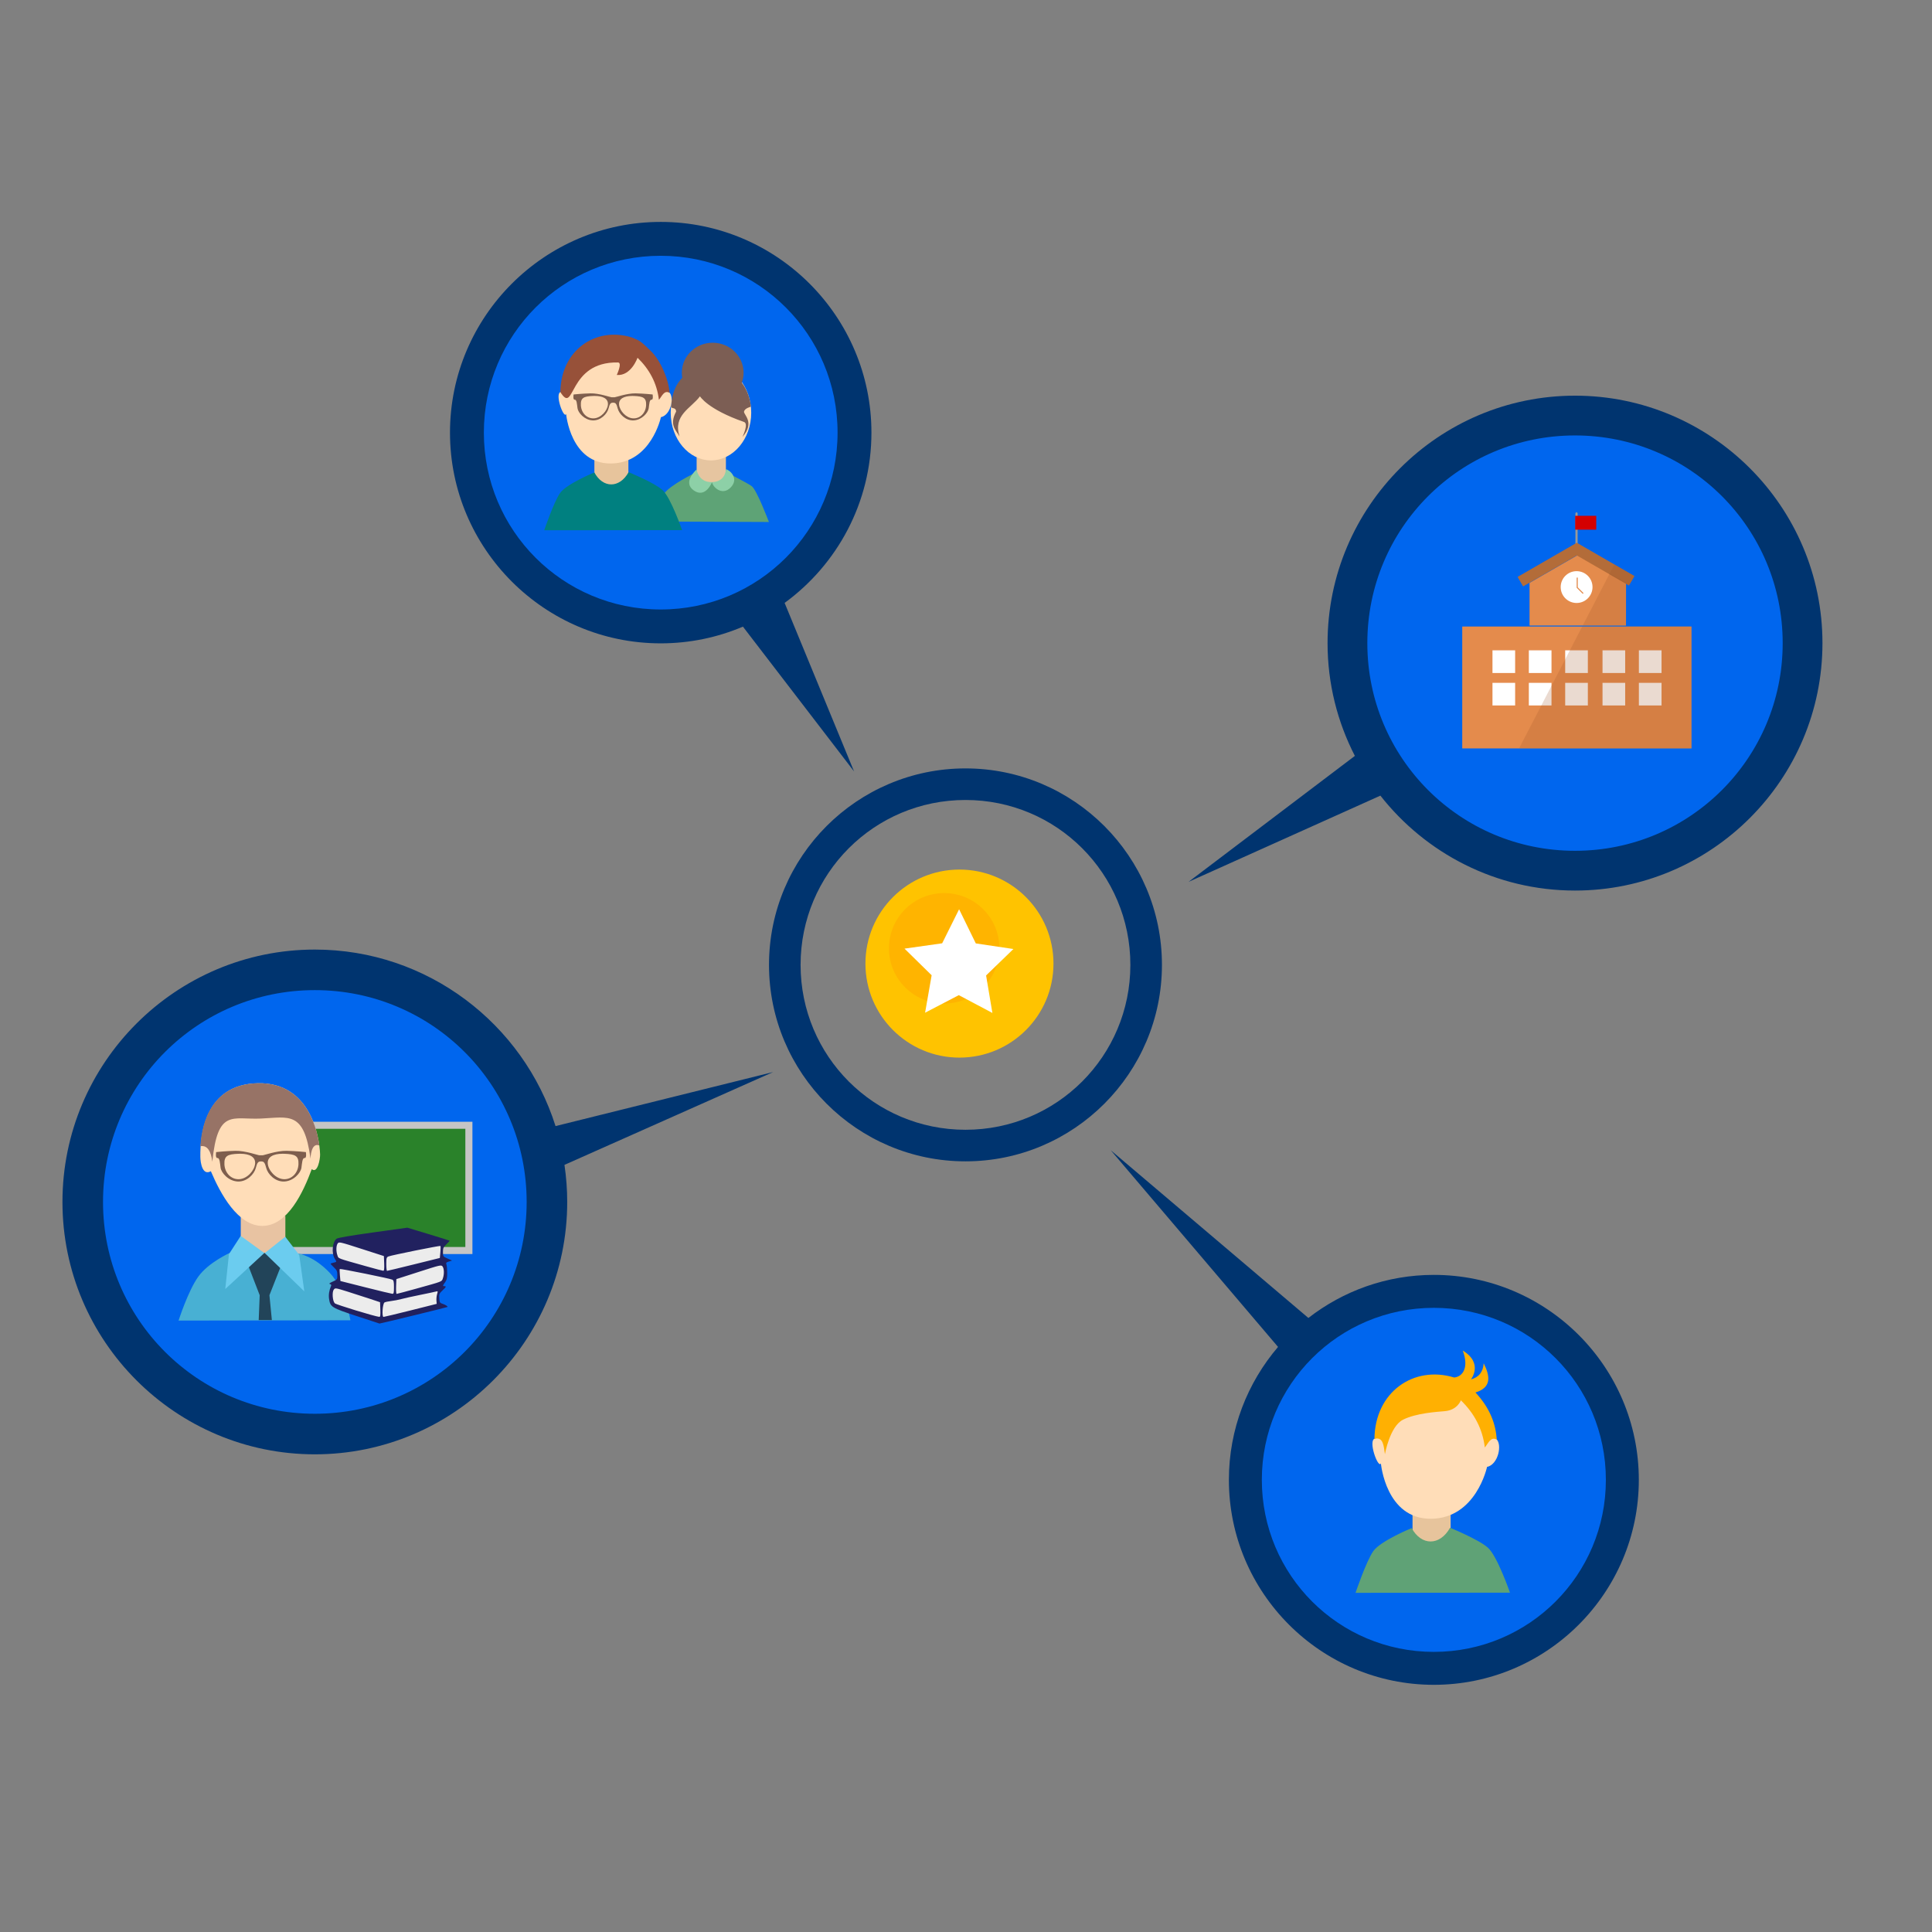 <?xml version="1.0" encoding="UTF-8" standalone="no"?>
<!-- Created with Inkscape (http://www.inkscape.org/) -->

<svg
   xmlns:dc="http://purl.org/dc/elements/1.1/"
   xmlns:cc="http://creativecommons.org/ns#"
   xmlns:rdf="http://www.w3.org/1999/02/22-rdf-syntax-ns#"
   xmlns:svg="http://www.w3.org/2000/svg"
   xmlns="http://www.w3.org/2000/svg"
   xmlns:sodipodi="http://sodipodi.sourceforge.net/DTD/sodipodi-0.dtd"
   xmlns:inkscape="http://www.inkscape.org/namespaces/inkscape"
   width="135mm"
   height="135mm"
   viewBox="0 0 478.346 478.346"
   id="svg2"
   version="1.1"
   inkscape:version="0.91 r13725"
   sodipodi:docname="Why.svg">
  <rect x="0" y="0" width="478.346" height="478.346" fill="#808080" stroke="none"/>
  <defs
     id="defs4">
    <clipPath
       clipPathUnits="userSpaceOnUse"
       id="clipPath4437">
      <rect
         style="fill:#784421;fill-opacity:1;stroke:none;stroke-width:0.1;stroke-linecap:round;stroke-linejoin:miter;stroke-miterlimit:4;stroke-dasharray:none;stroke-dashoffset:0;stroke-opacity:1"
         id="rect4439"
         width="16.562"
         height="27.562"
         x="51.224"
         y="578.048"
         transform="matrix(0.888,0.46,-0.46,0.888,0,0)" />
    </clipPath>
    <clipPath
       clipPathUnits="userSpaceOnUse"
       id="clipPath4588">
      <path
         sodipodi:nodetypes="czcczcc"
         inkscape:connector-curvature="0"
         id="path4590"
         d="m -357.747,409.395 c 0,0 5.568,-17.501 11.667,-25.986 6.099,-8.485 18.915,-14.142 18.915,-14.142 l 40.482,0.619 c 0,0 8.72,1.356 18.12,11.225 9.4,9.87 12.286,28.107 12.286,28.107 z"
         style="fill:#48b0d3;fill-opacity:1;fill-rule:evenodd;stroke:none;stroke-width:1px;stroke-linecap:butt;stroke-linejoin:miter;stroke-opacity:1" />
    </clipPath>
    <clipPath
       clipPathUnits="userSpaceOnUse"
       id="clipPath4611">
      <rect
         style="fill:#7c5e54;fill-opacity:1;stroke:none;stroke-width:0.1;stroke-linecap:round;stroke-linejoin:miter;stroke-miterlimit:4;stroke-dasharray:none;stroke-dashoffset:0;stroke-opacity:1"
         id="rect4613"
         width="103.75"
         height="47.75"
         x="-3.5"
         y="259.862" />
    </clipPath>
  </defs>
  <sodipodi:namedview
     id="base"
     pagecolor="#ffffff"
     bordercolor="#666666"
     borderopacity="1.0"
     inkscape:pageopacity="0.0"
     inkscape:pageshadow="2"
     inkscape:zoom="2.8284272"
     inkscape:cx="14.2425"
     inkscape:cy="224.91731"
     inkscape:document-units="px"
     inkscape:current-layer="layer1"
     showgrid="false"
     inkscape:window-width="1366"
     inkscape:window-height="715"
     inkscape:window-x="-8"
     inkscape:window-y="-8"
     inkscape:window-maximized="1"
     showguides="true"
     inkscape:guide-bbox="true"
     fit-margin-top="0"
     fit-margin-left="0"
     fit-margin-right="0"
     fit-margin-bottom="0">
    <sodipodi:guide
       position="826.918,311.918"
       orientation="1,0"
       id="guide4232" />
    <sodipodi:guide
       position="239.173,239.173"
       orientation="1,0"
       id="guide4218"
       inkscape:label=""
       inkscape:color="rgb(0,0,255)" />
  </sodipodi:namedview>
  <g
     inkscape:label="Layer 1"
     inkscape:groupmode="layer"
     id="layer1"
     transform="translate(-118.796,-189.506)">
    <g
       id="circs"
       inkscape:transform-center-x="4.9497475"
       inkscape:transform-center-y="-2.8284271">
      <circle
         transform="translate(118.796,189.506)"
         class="why-cir"
         r="47"
         cy="107.346"
         cx="163"
         id="path4304"
         style="fill:#0066ee;fill-opacity:1;stroke:none;stroke-width:0.3;stroke-linecap:round;stroke-linejoin:round;stroke-miterlimit:4;stroke-dasharray:none;stroke-dashoffset:0;stroke-opacity:1" />
      <circle
         transform="translate(118.796,189.506)"
         class="why-cir"
         r="59.5"
         cy="158.846"
         cx="390.5"
         id="path4310"
         style="fill:#0066ee;fill-opacity:1;stroke:none;stroke-width:0.3;stroke-linecap:round;stroke-linejoin:round;stroke-miterlimit:4;stroke-dasharray:none;stroke-dashoffset:0;stroke-opacity:1" />
      <circle
         transform="translate(118.796,189.506)"
         class="why-cir"
         r="47"
         cy="366.346"
         cx="355"
         id="path4308"
         style="fill:#0066ee;fill-opacity:1;stroke:none;stroke-width:0.3;stroke-linecap:round;stroke-linejoin:round;stroke-miterlimit:4;stroke-dasharray:none;stroke-dashoffset:0;stroke-opacity:1" />
      <circle
         transform="translate(118.796,189.506)"
         class="why-cir"
         r="54.5"
         cy="297.846"
         cx="78.5"
         id="path4306"
         style="fill:#0066ee;fill-opacity:1;stroke:none;stroke-width:0.3;stroke-linecap:round;stroke-linejoin:round;stroke-miterlimit:4;stroke-dasharray:none;stroke-dashoffset:0;stroke-opacity:1" />
      <g
         id="g4279"
         class="pic why-cir">
        <g
           transform="matrix(0.318,0,0,0.318,280.077,188.968)"
           id="g4623">
          <rect
             style="fill:#e6c5a0;fill-opacity:1;stroke:none;stroke-width:0.1;stroke-linecap:round;stroke-linejoin:miter;stroke-miterlimit:4;stroke-dasharray:none;stroke-dashoffset:0;stroke-opacity:1"
             id="rect4615"
             width="22.804"
             height="35.002"
             x="35.216"
             y="353.564" />
          <ellipse
             style="fill:#ffddb8;fill-opacity:1;stroke:none;stroke-width:0.1;stroke-linecap:round;stroke-linejoin:miter;stroke-miterlimit:4;stroke-dasharray:none;stroke-dashoffset:0;stroke-opacity:1"
             id="path4603"
             cx="46.378"
             cy="323.001"
             rx="31.339"
             ry="37.143" />
          <ellipse
             style="fill:#7c5e54;fill-opacity:1;stroke:none;stroke-width:0.1;stroke-linecap:round;stroke-linejoin:miter;stroke-miterlimit:4;stroke-dasharray:none;stroke-dashoffset:0;stroke-opacity:1"
             id="path4605"
             cx="47.73"
             cy="291.869"
             rx="24.042"
             ry="23.335"
             clip-path="url(#clipPath4611)" />
          <path
             style="fill:#7c5e54;fill-opacity:1;fill-rule:evenodd;stroke:none;stroke-width:1px;stroke-linecap:butt;stroke-linejoin:miter;stroke-opacity:1"
             d="m 70.879,341.897 c 0,0 5.081,-10.33 1.237,-11.667 -28.461,-9.899 -34.295,-19.976 -34.295,-19.976 -7.02,9.424 -21.244,14.624 -15.91,31.289 -2.861,-5.233 -8.224,-8.886 -2.652,-19.445 -0.189,-2.907 -2.426,-2.398 -3.889,-3.182 0,0 -0.93,-30.976 29.875,-30.582 30.806,0.393 32.173,30.052 32.173,30.052 0,0 -4.994,1.149 -5.303,3.889 -0.265,2.344 8.662,8.485 -1.237,19.622 z"
             id="path4607"
             inkscape:connector-curvature="0"
             sodipodi:nodetypes="cscccczcsc" />
          <path
             style="fill:#5ea376;fill-opacity:1;fill-rule:evenodd;stroke:none;stroke-width:1px;stroke-linecap:butt;stroke-linejoin:miter;stroke-opacity:1"
             d="m 1.562,407.737 c 0,0 4.864,-17.03 8.438,-21.875 C 14.884,379.241 33,370.362 33,370.362 l 6.5,11 7.25,-4.25 12,3 1.177,-9.854 c 0,0 14.073,7.104 18.073,9.854 4,2.75 13.5,28 13.5,28 z"
             id="path4617"
             inkscape:connector-curvature="0"
             sodipodi:nodetypes="cscccccscc" />
          <path
             style="fill:#8dd0a7;fill-opacity:1;fill-rule:evenodd;stroke:none;stroke-width:1px;stroke-linecap:butt;stroke-linejoin:miter;stroke-opacity:1"
             d="m 35.216,367.201 c 0,0 1.308,10.235 12.058,9.86 10.75,-0.375 10.729,-10.006 10.729,-10.006 2.538,0.231 10.679,6.944 3.771,14.131 -6.907,7.187 -14.608,-0.944 -14.5,-4.25 0,0 -4.988,13.1 -14.25,6.625 -9.262,-6.475 2.192,-16.36 2.192,-16.36 z"
             id="path4621"
             inkscape:connector-curvature="0"
             sodipodi:nodetypes="csczczc" />
        </g>
        <g
           transform="matrix(1.056,0,0,1.056,-29.203,-71.589)"
           id="g4725">
          <g
             transform="matrix(0.443,0,0,0.443,590.434,294.624)"
             id="g4698">
            <g
               id="g4700"
               transform="translate(-310.5,19.5)">
              <rect
                 y="108.862"
                 x="-391.36"
                 height="27"
                 width="18"
                 id="rect4702"
                 style="fill:#e7c49c;fill-opacity:1;stroke:none;stroke-width:0.1;stroke-linecap:round;stroke-linejoin:miter;stroke-miterlimit:4;stroke-dasharray:none;stroke-dashoffset:0;stroke-opacity:1" />
              <path
                 sodipodi:nodetypes="zccccccz"
                 inkscape:connector-curvature="0"
                 id="path4704"
                 d="m -382.653,118.862 c 21.331,-0.147 26.5,-24.5 26.5,-24.5 5.338,-1.117 7.298,-10.747 4.309,-13.247 l -16.809,-24.753 -29.75,8.75 -10.652,15.862 c -3.579,0.536 1.431,14.398 2.75,11.75 0,0 2.321,26.285 23.652,26.138 z"
                 style="fill:#ffddb8;fill-opacity:1;fill-rule:evenodd;stroke:none;stroke-width:1px;stroke-linecap:butt;stroke-linejoin:miter;stroke-opacity:1" />
              <path
                 sodipodi:nodetypes="csccczccc"
                 inkscape:connector-curvature="0"
                 id="path4706"
                 d="m -378.84,65.393 c 2.394,0.106 -0.673,6.622 -0.673,6.622 7.584,0.665 10.996,-9.12 10.996,-9.12 6.251,6.072 10.246,13.375 11.314,22.274 1.634,-1.91 2.716,-5.29 5.657,-3.712 -0.525,-7.222 -4.828,-17.23 -10.076,-22.274 -5.248,-5.044 -5.394,-5.229 -10.076,-7.071 -19.219,-5.849 -37.454,6.963 -37.653,28.991 7.886,12.466 3.549,-16.264 30.513,-15.71 z"
                 style="fill:#975139;fill-opacity:1;fill-rule:evenodd;stroke:none;stroke-width:1px;stroke-linecap:butt;stroke-linejoin:miter;stroke-opacity:1" />
            </g>
            <path
               style="fill:#008080;fill-opacity:1;fill-rule:evenodd;stroke:none;stroke-width:1px;stroke-linecap:butt;stroke-linejoin:miter;stroke-opacity:1"
               d="m -701.875,143.112 c 4.51,8.38 13.288,8.534 18.129,-0.153 0,0 13.508,5.477 17.928,9.453 4.42,3.976 10.385,21.217 10.385,21.217 l -72.973,0.077 c 0,0 4.972,-14.755 8.351,-19.652 3.379,-4.897 18.18,-10.942 18.18,-10.942 z"
               id="path4708"
               inkscape:connector-curvature="0"
               sodipodi:nodetypes="cczcczc" />
          </g>
          <path
             style="fill:#7e5e4d;fill-opacity:1;fill-rule:evenodd;stroke:none;stroke-width:1px;stroke-linecap:butt;stroke-linejoin:miter;stroke-opacity:1"
             d="m 278.617,339.477 c -2.011,0.044 -3.979,0.262 -3.979,0.262 0,0 -0.219,1.268 0.262,1.224 0.481,-0.044 0.525,1.049 0.656,2.011 0.143,1.048 1.618,2.754 3.541,2.842 1.924,0.087 3.41,-1.574 3.716,-2.754 0.306,-1.18 0.498,-1.399 1.089,-1.399 0.591,0 0.783,0.219 1.089,1.399 0.306,1.18 1.793,2.842 3.716,2.754 1.924,-0.087 3.399,-1.794 3.541,-2.842 0.131,-0.962 0.175,-2.055 0.656,-2.011 0.481,0.044 0.262,-1.224 0.262,-1.224 0,0 -1.967,-0.219 -3.979,-0.262 -2.011,-0.044 -4.656,0.918 -4.941,0.918 l -0.691,0 c -0.284,0 -2.929,-0.962 -4.941,-0.918 z m 1.013,0.605 c 1.952,0.008 3.156,0.685 3.054,2.018 -0.109,1.422 -1.618,3.148 -3.279,3.235 -1.661,0.087 -2.973,-1.268 -3.061,-3.061 -0.087,-1.793 0.7,-2.099 2.886,-2.186 0.137,-0.005 0.27,-0.008 0.4,-0.007 z m 8.721,0 c 0.13,-3.5e-4 0.264,0.002 0.4,0.007 2.186,0.087 2.973,0.394 2.886,2.186 -0.087,1.793 -1.399,3.148 -3.061,3.061 -1.661,-0.087 -3.17,-1.814 -3.279,-3.235 -0.103,-1.333 1.101,-2.011 3.054,-2.018 z"
             id="path4564-0"
             inkscape:connector-curvature="0" />
        </g>
      </g>
      <g
         id="g4526"
         class="pic why-cir">
        <g
           id="g4460"
           class=""
           transform="matrix(2.716,0,0,2.716,1124.371,-1142.83)">
          <rect
             y="547.665"
             x="-236.943"
             height="11.112"
             width="20.898"
             id="rect4280"
             style="fill:#e48b4c;fill-opacity:1;stroke:none;stroke-width:25;stroke-linecap:round;stroke-linejoin:round;stroke-miterlimit:4;stroke-dasharray:none;stroke-dashoffset:0;stroke-opacity:1" />
          <g
             transform="matrix(0.536,0,0,0.536,-103.871,253.013)"
             id="g4294">
            <path
               sodipodi:nodetypes="cccccc"
               style="fill:#e48b4c;fill-opacity:1;fill-rule:evenodd;stroke:none;stroke-width:1px;stroke-linecap:butt;stroke-linejoin:miter;stroke-opacity:1"
               d="m -228.61,537.56 8.2,4.739 -0.008,7.26 -16.404,0 0.002,-7.26 z"
               id="path4290"
               inkscape:connector-curvature="0" />
          </g>
          <path
             inkscape:connector-curvature="0"
             id="path4301"
             d="m -226.525,540.804 0,-3.447"
             style="fill:#999999;fill-rule:evenodd;stroke:#999999;stroke-width:0.2;stroke-linecap:round;stroke-linejoin:miter;stroke-miterlimit:4;stroke-dasharray:none;stroke-opacity:1" />
          <path
             inkscape:connector-curvature="0"
             id="path4299"
             d="m -231.645,543.575 5.145,-2.97 5.005,2.89"
             style="fill:none;fill-opacity:0;fill-rule:evenodd;stroke:#b36c39;stroke-width:1px;stroke-linecap:butt;stroke-linejoin:miter;stroke-opacity:1" />
          <rect
             y="537.675"
             x="-226.547"
             height="1.062"
             width="1.719"
             id="rect4303"
             style="fill:#d40000;fill-opacity:1;stroke:#d40000;stroke-width:0.2;stroke-linecap:round;stroke-linejoin:miter;stroke-miterlimit:4;stroke-dasharray:none;stroke-dashoffset:0;stroke-opacity:1" />
          <g
             transform="translate(0.188,-0.062)"
             id="g4309">
            <circle
               style="fill:#ffffff;fill-opacity:1;stroke:#e48b4c;stroke-width:0.283;stroke-linecap:round;stroke-linejoin:miter;stroke-miterlimit:4;stroke-dasharray:none;stroke-dashoffset:0;stroke-opacity:1"
               id="path4305"
               cx="-226.706"
               cy="544.13"
               r="1.592" />
            <path
               style="fill:none;fill-rule:evenodd;stroke:#e48b4c;stroke-width:0.1;stroke-linecap:butt;stroke-linejoin:miter;stroke-miterlimit:4;stroke-dasharray:none;stroke-opacity:1"
               d="m -226.65,543.267 0,0.906 0.541,0.541"
               id="path4307"
               inkscape:connector-curvature="0" />
          </g>
          <rect
             y="549.786"
             x="-234.237"
             height="2.166"
             width="2.166"
             id="rect4313"
             style="fill:#ffffff;fill-opacity:1;stroke:#e48b4c;stroke-width:0.1;stroke-linecap:round;stroke-linejoin:miter;stroke-miterlimit:4;stroke-dasharray:none;stroke-dashoffset:0;stroke-opacity:1" />
          <rect
             style="fill:#ffffff;fill-opacity:1;stroke:#e48b4c;stroke-width:0.1;stroke-linecap:round;stroke-linejoin:miter;stroke-miterlimit:4;stroke-dasharray:none;stroke-dashoffset:0;stroke-opacity:1"
             id="rect4315"
             width="2.166"
             height="2.166"
             x="-230.922"
             y="549.786" />
          <rect
             y="549.786"
             x="-227.608"
             height="2.166"
             width="2.166"
             id="rect4317"
             style="fill:#ffffff;fill-opacity:1;stroke:#e48b4c;stroke-width:0.1;stroke-linecap:round;stroke-linejoin:miter;stroke-miterlimit:4;stroke-dasharray:none;stroke-dashoffset:0;stroke-opacity:1" />
          <rect
             style="fill:#ffffff;fill-opacity:1;stroke:#e48b4c;stroke-width:0.1;stroke-linecap:round;stroke-linejoin:miter;stroke-miterlimit:4;stroke-dasharray:none;stroke-dashoffset:0;stroke-opacity:1"
             id="rect4319"
             width="2.166"
             height="2.166"
             x="-224.205"
             y="549.786" />
          <rect
             y="549.786"
             x="-220.89"
             height="2.166"
             width="2.166"
             id="rect4321"
             style="fill:#ffffff;fill-opacity:1;stroke:#e48b4c;stroke-width:0.1;stroke-linecap:round;stroke-linejoin:miter;stroke-miterlimit:4;stroke-dasharray:none;stroke-dashoffset:0;stroke-opacity:1" />
          <rect
             style="fill:#ffffff;fill-opacity:1;stroke:#e48b4c;stroke-width:0.1;stroke-linecap:round;stroke-linejoin:miter;stroke-miterlimit:4;stroke-dasharray:none;stroke-dashoffset:0;stroke-opacity:1"
             id="rect4325"
             width="2.166"
             height="2.166"
             x="-234.237"
             y="552.747" />
          <rect
             y="552.747"
             x="-230.922"
             height="2.166"
             width="2.166"
             id="rect4327"
             style="fill:#ffffff;fill-opacity:1;stroke:#e48b4c;stroke-width:0.1;stroke-linecap:round;stroke-linejoin:miter;stroke-miterlimit:4;stroke-dasharray:none;stroke-dashoffset:0;stroke-opacity:1" />
          <rect
             style="fill:#ffffff;fill-opacity:1;stroke:#e48b4c;stroke-width:0.1;stroke-linecap:round;stroke-linejoin:miter;stroke-miterlimit:4;stroke-dasharray:none;stroke-dashoffset:0;stroke-opacity:1"
             id="rect4329"
             width="2.166"
             height="2.166"
             x="-227.608"
             y="552.747" />
          <rect
             y="552.747"
             x="-224.205"
             height="2.166"
             width="2.166"
             id="rect4331"
             style="fill:#ffffff;fill-opacity:1;stroke:#e48b4c;stroke-width:0.1;stroke-linecap:round;stroke-linejoin:miter;stroke-miterlimit:4;stroke-dasharray:none;stroke-dashoffset:0;stroke-opacity:1" />
          <rect
             style="fill:#ffffff;fill-opacity:1;stroke:#e48b4c;stroke-width:0.1;stroke-linecap:round;stroke-linejoin:miter;stroke-miterlimit:4;stroke-dasharray:none;stroke-dashoffset:0;stroke-opacity:1"
             id="rect4333"
             width="2.166"
             height="2.166"
             x="-220.89"
             y="552.747" />
          <g
             style="fill:#a05a2c;fill-opacity:0.219"
             clip-path="url(#clipPath4437)"
             id="g4368">
            <path
               id="rect4370"
               d="m -236.943,547.665 20.898,0 0,11.112 -20.898,0 z"
               style="fill:#a05a2c;fill-opacity:0.219;stroke:none;stroke-width:25;stroke-linecap:round;stroke-linejoin:round;stroke-miterlimit:4;stroke-dasharray:none;stroke-dashoffset:0;stroke-opacity:1"
               inkscape:connector-curvature="0" />
            <g
               style="fill:#a05a2c;fill-opacity:0.219"
               transform="matrix(0.536,0,0,0.536,-103.871,253.013)"
               id="g4372">
              <path
                 sodipodi:nodetypes="cccccc"
                 style="fill:#a05a2c;fill-opacity:0.219;fill-rule:evenodd;stroke:none;stroke-width:1px;stroke-linecap:butt;stroke-linejoin:miter;stroke-opacity:1"
                 d="m -228.61,537.56 8.2,4.739 -0.008,7.26 -16.404,0 0.002,-7.26 z"
                 id="path4374"
                 inkscape:connector-curvature="0" />
            </g>
            <path
               inkscape:connector-curvature="0"
               id="path4376"
               d="m -226.5,540.027 -5.395,3.115 0.5,0.865 4.895,-2.826 4.756,2.746 0.5,-0.865 -5.256,-3.035 z"
               style="color:#000000;font-style:normal;font-variant:normal;font-weight:normal;font-stretch:normal;font-size:medium;line-height:normal;font-family:sans-serif;text-indent:0;text-align:start;text-decoration:none;text-decoration-line:none;text-decoration-style:solid;text-decoration-color:#000000;letter-spacing:normal;word-spacing:normal;text-transform:none;direction:ltr;block-progression:tb;writing-mode:lr-tb;baseline-shift:baseline;text-anchor:start;white-space:normal;clip-rule:nonzero;display:inline;overflow:visible;visibility:visible;opacity:1;isolation:auto;mix-blend-mode:normal;color-interpolation:sRGB;color-interpolation-filters:linearRGB;solid-color:#000000;solid-opacity:1;fill:#a05a2c;fill-opacity:0.219;fill-rule:evenodd;stroke:none;stroke-width:1px;stroke-linecap:butt;stroke-linejoin:miter;stroke-miterlimit:4;stroke-dasharray:none;stroke-dashoffset:0;stroke-opacity:1;color-rendering:auto;image-rendering:auto;shape-rendering:auto;text-rendering:auto;enable-background:accumulate" />
            <path
               inkscape:connector-curvature="0"
               id="path4378"
               d="m -226.537,537.256 a 0.1,0.1 0 0 0 -0.088,0.102 l 0,3.445 a 0.1,0.1 0 1 0 0.199,0 l 0,-3.445 a 0.1,0.1 0 0 0 -0.111,-0.102 z"
               style="color:#000000;font-style:normal;font-variant:normal;font-weight:normal;font-stretch:normal;font-size:medium;line-height:normal;font-family:sans-serif;text-indent:0;text-align:start;text-decoration:none;text-decoration-line:none;text-decoration-style:solid;text-decoration-color:#000000;letter-spacing:normal;word-spacing:normal;text-transform:none;direction:ltr;block-progression:tb;writing-mode:lr-tb;baseline-shift:baseline;text-anchor:start;white-space:normal;clip-rule:nonzero;display:inline;overflow:visible;visibility:visible;opacity:1;isolation:auto;mix-blend-mode:normal;color-interpolation:sRGB;color-interpolation-filters:linearRGB;solid-color:#000000;solid-opacity:1;fill:#a05a2c;fill-opacity:0.219;fill-rule:evenodd;stroke:none;stroke-width:0.2;stroke-linecap:round;stroke-linejoin:miter;stroke-miterlimit:4;stroke-dasharray:none;stroke-dashoffset:0;stroke-opacity:1;color-rendering:auto;image-rendering:auto;shape-rendering:auto;text-rendering:auto;enable-background:accumulate" />
            <path
               id="rect4380"
               d="m -226.547,537.675 1.719,0 0,1.062 -1.719,0 z"
               style="fill:#a05a2c;fill-opacity:0.219;stroke:#e48b4c;stroke-width:0.2;stroke-linecap:round;stroke-linejoin:miter;stroke-miterlimit:4;stroke-dasharray:none;stroke-dashoffset:0;stroke-opacity:1"
               inkscape:connector-curvature="0" />
            <g
               style="fill:#a05a2c;fill-opacity:0.219"
               transform="translate(0.188,-0.062)"
               id="g4382">
              <path
                 id="circle4384"
                 d="m -225.115,544.13 a 1.592,1.592 0 0 1 -1.592,1.592 1.592,1.592 0 0 1 -1.592,-1.592 1.592,1.592 0 0 1 1.592,-1.592 1.592,1.592 0 0 1 1.592,1.592 z"
                 style="fill:#a05a2c;fill-opacity:0.219;stroke:#e48b4c;stroke-width:0.283;stroke-linecap:round;stroke-linejoin:miter;stroke-miterlimit:4;stroke-dasharray:none;stroke-dashoffset:0;stroke-opacity:1"
                 inkscape:connector-curvature="0" />
              <path
                 style="fill:#a05a2c;fill-opacity:0.219;fill-rule:evenodd;stroke:#e48b4c;stroke-width:0.1;stroke-linecap:butt;stroke-linejoin:miter;stroke-miterlimit:4;stroke-dasharray:none;stroke-opacity:1"
                 d="m -226.65,543.267 0,0.906 0.541,0.541"
                 id="path4386"
                 inkscape:connector-curvature="0" />
            </g>
            <path
               id="rect4388"
               d="m -234.237,549.786 2.166,0 0,2.166 -2.166,0 z"
               style="fill:#a05a2c;fill-opacity:0.219;stroke:#e48b4c;stroke-width:0.1;stroke-linecap:round;stroke-linejoin:miter;stroke-miterlimit:4;stroke-dasharray:none;stroke-dashoffset:0;stroke-opacity:1"
               inkscape:connector-curvature="0" />
            <path
               id="rect4390"
               d="m -230.922,549.786 2.166,0 0,2.166 -2.166,0 z"
               style="fill:#a05a2c;fill-opacity:0.219;stroke:#e48b4c;stroke-width:0.1;stroke-linecap:round;stroke-linejoin:miter;stroke-miterlimit:4;stroke-dasharray:none;stroke-dashoffset:0;stroke-opacity:1"
               inkscape:connector-curvature="0" />
            <path
               id="rect4398"
               d="m -234.237,552.747 2.166,0 0,2.166 -2.166,0 z"
               style="fill:#a05a2c;fill-opacity:0.219;stroke:#e48b4c;stroke-width:0.1;stroke-linecap:round;stroke-linejoin:miter;stroke-miterlimit:4;stroke-dasharray:none;stroke-dashoffset:0;stroke-opacity:1"
               inkscape:connector-curvature="0" />
          </g>
        </g>
      </g>
      <g
         id="g4674"
         class="pic why-cir">
        <g
           transform="matrix(0.524,0,0,0.524,673.599,503.256)"
           id="g4667">
          <rect
             style="fill:#e7c49c;fill-opacity:1;stroke:none;stroke-width:0.1;stroke-linecap:round;stroke-linejoin:miter;stroke-miterlimit:4;stroke-dasharray:none;stroke-dashoffset:0;stroke-opacity:1"
             id="rect4661"
             width="18"
             height="27"
             x="-391.36"
             y="108.862" />
          <path
             style="fill:#ffddb8;fill-opacity:1;fill-rule:evenodd;stroke:none;stroke-width:1px;stroke-linecap:butt;stroke-linejoin:miter;stroke-opacity:1"
             d="m -382.653,118.862 c 21.331,-0.147 26.5,-24.5 26.5,-24.5 5.338,-1.117 7.298,-10.747 4.309,-13.247 l -16.809,-24.753 -29.75,8.75 -10.652,15.862 c -3.579,0.536 1.431,14.398 2.75,11.75 0,0 2.321,26.285 23.652,26.138 z"
             id="path4663"
             inkscape:connector-curvature="0"
             sodipodi:nodetypes="zccccccz" />
          <path
             style="fill:#ffb002;fill-opacity:1;fill-rule:evenodd;stroke:none;stroke-width:1px;stroke-linecap:butt;stroke-linejoin:miter;stroke-opacity:1"
             d="m -404.403,88.351 c 0,0 2.298,-13.081 8.485,-16.263 6.187,-3.182 16.29,-3.756 19.799,-4.066 6.01,-0.53 7.601,-5.127 7.601,-5.127 6.251,6.072 10.246,13.375 11.314,22.274 1.634,-1.91 2.716,-5.29 5.657,-3.712 -0.525,-7.222 -2.978,-14.582 -10.076,-22.274 7.706,-2.367 6.94,-7.68 3.889,-13.789 -0.307,4.231 -2.405,6.67 -6.01,7.601 0,0 6.01,-7.601 -3.889,-13.612 3.013,7.948 0.061,12.363 -4.066,12.728 -19.219,-5.849 -37.454,6.963 -37.653,28.991 4.223,-1.122 4.358,3.377 4.95,7.248 z"
             id="path4665"
             inkscape:connector-curvature="0"
             sodipodi:nodetypes="csscccccccccc" />
        </g>
        <path
           sodipodi:nodetypes="cczcczc"
           inkscape:connector-curvature="0"
           id="path4672"
           d="m -701.875,143.112 c 4.51,8.38 13.288,8.534 18.129,-0.153 0,0 13.508,5.477 17.928,9.453 4.42,3.976 10.385,21.217 10.385,21.217 l -72.973,0.077 c 0,0 4.972,-14.755 8.351,-19.652 3.379,-4.897 18.18,-10.942 18.18,-10.942 z"
           style="fill:#5fa276;fill-opacity:1;fill-rule:evenodd;stroke:none;stroke-width:1px;stroke-linecap:butt;stroke-linejoin:miter;stroke-opacity:1"
           transform="matrix(0.524,0,0,0.524,836.099,492.856)" />
      </g>
      <g
         id="g4561"
         class="pic why-cir">
        <g
           id="g4592"
           transform="matrix(0.508,0,0,0.508,351.743,311.999)"
           class="">
          <rect
             style="opacity:1;fill:#2a822a;fill-opacity:1;stroke:#c5c5c5;stroke-width:3.449;stroke-linecap:round;stroke-linejoin:miter;stroke-miterlimit:4;stroke-dasharray:none;stroke-dashoffset:0;stroke-opacity:1"
             id="rect4224"
             width="92.06"
             height="61.048"
             x="-322.088"
             y="307.313"
             rx="0"
             ry="0" />
          <rect
             y="351.461"
             x="-341.216"
             height="23.054"
             width="21.741"
             id="rect4578"
             style="fill:#e8c3a2;fill-opacity:1;stroke:none;stroke-width:0.1;stroke-linecap:round;stroke-linejoin:miter;stroke-miterlimit:4;stroke-dasharray:none;stroke-dashoffset:0;stroke-opacity:1" />
          <g
             transform="translate(-164.579,1.414)"
             id="g4572">
            <g
               id="g4560"
               transform="translate(82.731,-3.536)">
              <path
                 sodipodi:nodetypes="scszscs"
                 inkscape:connector-curvature="0"
                 id="path4553"
                 d="m -248.837,358.483 c 12.328,-0.004 19.932,-16.443 24.078,-27.68 2.845,2.423 4.121,-5.025 4.058,-7.133 -0.261,-8.763 -4.764,-35.258 -30.35,-34.728 -25.587,0.531 -28.147,24.776 -28.016,35.895 0.035,2.941 1.067,9.315 5.126,6.987 4.678,11.049 13.163,26.663 25.103,26.658 z"
                 style="fill:#ffddb8;fill-opacity:1;fill-rule:evenodd;stroke:none;stroke-width:1px;stroke-linecap:butt;stroke-linejoin:miter;stroke-opacity:1" />
              <path
                 id="path4555"
                 d="m -251.052,288.943 c -22.098,0.458 -27.314,18.538 -27.98,30.673 l 0.403,-0.031 c 3.003,-0.279 4.73,2.419 5.399,7.587 2.626,-25.987 9.806,-20.383 23.639,-21.011 13.833,-0.628 21.093,-3.833 24.221,19.552 0.018,-0.274 0.15,-8.022 4.282,-6.453 -1.478,-11.013 -7.821,-30.776 -29.963,-30.316 z"
                 style="fill:#977366;fill-opacity:1;fill-rule:evenodd;stroke:none;stroke-width:1px;stroke-linecap:butt;stroke-linejoin:miter;stroke-opacity:1"
                 inkscape:connector-curvature="0" />
            </g>
            <path
               style="fill:#7e5e4d;fill-opacity:1;fill-rule:evenodd;stroke:none;stroke-width:1px;stroke-linecap:butt;stroke-linejoin:miter;stroke-opacity:1"
               d="m -179.24,318.348 c -4.746,0.103 -9.389,0.619 -9.389,0.619 0,0 -0.516,2.992 0.619,2.889 1.135,-0.103 1.238,2.476 1.548,4.746 0.337,2.473 3.818,6.5 8.357,6.707 4.54,0.206 8.048,-3.714 8.77,-6.5 0.722,-2.786 1.175,-3.302 2.57,-3.302 1.395,0 1.848,0.516 2.57,3.302 0.722,2.786 4.23,6.707 8.77,6.5 4.54,-0.206 8.02,-4.234 8.357,-6.707 0.31,-2.27 0.413,-4.849 1.548,-4.746 1.135,0.103 0.619,-2.889 0.619,-2.889 0,0 -4.643,-0.516 -9.389,-0.619 -4.746,-0.103 -10.988,2.167 -11.659,2.167 l -1.631,0 c -0.671,0 -6.913,-2.27 -11.659,-2.167 z m 2.391,1.428 c 4.607,0.018 7.448,1.617 7.206,4.762 -0.258,3.355 -3.818,7.429 -7.738,7.635 -3.921,0.206 -7.016,-2.992 -7.222,-7.222 -0.206,-4.23 1.651,-4.952 6.81,-5.159 0.322,-0.013 0.638,-0.017 0.945,-0.016 z m 20.581,0 c 0.307,-8.3e-4 0.622,0.003 0.945,0.016 5.159,0.206 7.016,0.929 6.81,5.159 -0.206,4.23 -3.302,7.429 -7.222,7.222 -3.921,-0.206 -7.48,-4.28 -7.738,-7.635 -0.242,-3.146 2.599,-4.745 7.206,-4.762 z"
               id="path4564"
               inkscape:connector-curvature="0" />
          </g>
          <path
             sodipodi:nodetypes="czcczcc"
             inkscape:connector-curvature="0"
             id="path4580"
             d="m -371.525,402.506 c 0,0 4.596,-14.446 9.63,-21.449 5.034,-7.004 15.613,-11.673 15.613,-11.673 l 33.414,0.511 c 0,0 7.198,1.119 14.956,9.266 7.759,8.147 10.141,23.2 10.141,23.2 z"
             style="fill:#48b0d3;fill-opacity:1;fill-rule:evenodd;stroke:none;stroke-width:1px;stroke-linecap:butt;stroke-linejoin:miter;stroke-opacity:1" />
          <path
             clip-path="url(#clipPath4588)"
             inkscape:connector-curvature="0"
             id="path4584"
             d="m -302.75,409.862 -1.5,-15.25 9.75,-24.75 -25.25,-0.5 9.75,25.25 -0.75,18.75 z"
             style="fill:#224459;fill-opacity:1;fill-rule:evenodd;stroke:none;stroke-width:1px;stroke-linecap:butt;stroke-linejoin:miter;stroke-opacity:1"
             transform="matrix(0.825,0,0,0.825,-76.235,64.585)" />
          <path
             sodipodi:nodetypes="ccccccccc"
             inkscape:connector-curvature="0"
             id="path4582"
             d="m -346.972,370.106 -1.795,17.017 19.128,-17.636 19.397,18.778 -2.476,-17.746 -6.797,-8.873 -10.088,8.025 -11.629,-8.438 z"
             style="fill:#6bccef;fill-opacity:1;fill-rule:evenodd;stroke:none;stroke-width:1px;stroke-linecap:butt;stroke-linejoin:miter;stroke-opacity:1" />
          <g
             id="g4242"
             transform="translate(-62,-2)">
            <path
               inkscape:connector-curvature="0"
               id="path4240"
               d="m -235.345,396.237 24.739,8.046 28.462,-6.485 c -0.789,-2.882 -1.463,-5.764 0,-8.647 l 3.122,-6.965 -2.282,-9.007 0.12,-7.446 -50.799,-0.36 -1.441,4.564 2.042,7.446 -0.961,9.968 -2.642,1.321 z"
               style="fill:#ececec;fill-rule:evenodd;stroke:none;stroke-width:1px;stroke-linecap:butt;stroke-linejoin:miter;stroke-opacity:1"
               sodipodi:nodetypes="ccccccccccccc" />
            <path
               inkscape:connector-curvature="0"
               id="path4238"
               d="m -222.738,402.299 c -12.198,-4.016 -12.846,-4.418 -13.432,-8.329 -0.3,-2.003 0.019,-4.134 0.945,-6.299 0.231,-0.539 0.071,-0.84 -0.521,-0.978 -0.61,-0.143 -0.22,-0.484 1.37,-1.194 2.193,-0.98 2.223,-1.024 2.223,-3.179 0,-1.89 -0.221,-2.393 -1.638,-3.729 -0.901,-0.85 -1.638,-1.648 -1.638,-1.773 0,-0.125 0.632,-0.367 1.404,-0.537 1.626,-0.357 1.636,-0.382 0.687,-1.829 -1.774,-2.707 -1.234,-8.482 0.924,-9.897 0.66,-0.433 7.337,-1.567 17.726,-3.012 l 16.667,-2.317 10.197,3.083 c 5.608,1.696 10.275,3.154 10.37,3.24 0.095,0.086 -0.589,0.876 -1.521,1.755 -1.477,1.393 -1.694,1.878 -1.694,3.783 0,2.155 0.03,2.198 2.223,3.172 l 2.223,0.987 -1.555,0.478 c -1.314,0.404 -1.499,0.629 -1.192,1.453 0.2,0.537 0.367,2.388 0.371,4.115 0.007,2.517 -0.198,3.418 -1.031,4.544 -1.227,1.659 -1.271,1.911 -0.337,1.911 1.043,0 0.875,0.368 -0.963,2.101 -1.517,1.431 -1.652,1.768 -1.521,3.793 0.13,2.006 0.281,2.267 1.548,2.673 1.459,0.468 2.717,1.274 2.433,1.558 -0.189,0.189 -32.858,8.152 -33.138,8.078 -0.102,-0.027 -5.11,-1.671 -11.129,-3.653 z m 11.549,-3.161 -0.137,-3.587 -4.68,-1.569 c -2.574,-0.863 -7.495,-2.451 -10.935,-3.529 -6.133,-1.921 -6.268,-1.942 -6.941,-1.045 -0.916,1.221 -0.59,5.582 0.498,6.671 0.668,0.669 19.885,6.519 21.727,6.614 0.456,0.024 0.571,-0.853 0.468,-3.555 z m 14.836,0.386 12.633,-3.174 -0.127,-1.61 c -0.07,-0.885 0.078,-2.305 0.329,-3.154 0.399,-1.351 0.357,-1.513 -0.337,-1.294 -0.436,0.138 -3.952,0.887 -7.814,1.666 -3.861,0.779 -8.074,1.71 -9.361,2.068 -1.287,0.358 -3.5,0.786 -4.918,0.951 -1.418,0.164 -2.866,0.477 -3.218,0.694 -0.929,0.574 -1.36,7.059 -0.468,7.041 0.356,-0.007 6.333,-1.442 13.281,-3.187 z m -8.186,-11.292 c 0,-2.634 -0.157,-3.339 -0.819,-3.675 -1.058,-0.537 -25.32,-5.461 -25.588,-5.193 -0.112,0.112 -0.088,1.475 0.053,3.029 l 0.256,2.826 12.229,3.091 c 6.726,1.7 12.598,3.111 13.048,3.136 0.706,0.039 0.819,-0.405 0.819,-3.215 z m 11.03,0.665 c 12.941,-3.599 12.22,-3.318 12.802,-4.988 0.701,-2.01 0.632,-4.703 -0.148,-5.769 -0.631,-0.863 -1.026,-0.774 -11.584,2.622 l -10.93,3.515 -0.137,3.607 c -0.075,1.984 0.044,3.607 0.266,3.607 0.221,0 4.6,-1.168 9.731,-2.595 z m -15.808,-12.238 -0.137,-3.6 -10.932,-3.521 c -10.55,-3.398 -10.955,-3.49 -11.584,-2.629 -0.782,1.069 -0.846,3.761 -0.138,5.792 0.574,1.646 -0.392,1.277 13.761,5.259 4.376,1.231 8.229,2.252 8.561,2.269 0.456,0.023 0.571,-0.856 0.468,-3.569 z m 14.433,0.475 12.697,-3.148 0.256,-2.826 c 0.141,-1.554 0.164,-2.918 0.052,-3.03 -0.257,-0.257 -23.922,4.52 -25.352,5.117 -0.95,0.397 -1.053,0.76 -1.053,3.726 0,1.807 0.158,3.292 0.351,3.298 0.193,0.007 6.065,-1.405 13.048,-3.137 z"
               style="fill:#21215f;fill-opacity:1" />
          </g>
        </g>
      </g>
      <g
         transform="translate(0.4,0)"
         inkscape:transform-center-y="-3.133124"
         inkscape:transform-center-x="5.8287293"
         id="circs-no-fill">
        <path
           style="fill:#00346f;fill-opacity:1;fill-rule:evenodd;stroke:none;stroke-width:1px;stroke-linecap:butt;stroke-linejoin:miter;stroke-opacity:1"
           d="m 357.439,379.756 c -26.819,0 -48.645,21.826 -48.645,48.645 0,26.819 21.826,48.643 48.645,48.643 26.819,0 48.643,-21.824 48.643,-48.643 0,-26.819 -21.824,-48.645 -48.643,-48.645 z m 0,7.819 c 22.594,0 40.826,18.232 40.826,40.826 0,22.594 -18.232,40.826 -40.826,40.826 -22.594,0 -40.826,-18.232 -40.826,-40.826 0,-22.594 18.232,-40.826 40.826,-40.826 z"
           id="path4277"
           inkscape:connector-curvature="0"
           inkscape:transform-center-x="5.8187466"
           inkscape:transform-center-y="-2.8500089"
           sodipodi:nodetypes="ssssssssss" />
        <path
           inkscape:transform-center-y="-2.8500089"
           inkscape:transform-center-x="5.8187466"
           inkscape:connector-curvature="0"
           id="parents-cir"
           d="m 281.983,244.449 c -28.764,0 -52.174,23.408 -52.174,52.172 0,28.764 23.41,52.172 52.174,52.172 7.218,0 14.098,-1.475 20.356,-4.138 l 27.511,35.842 -17.189,-41.717 c 13.014,-9.497 21.494,-24.854 21.494,-42.16 0,-28.764 -23.408,-52.172 -52.172,-52.172 z m 0,8.385 c 24.233,0 43.787,19.555 43.787,43.787 0,24.233 -19.555,43.787 -43.787,43.787 -24.233,0 -43.789,-19.555 -43.789,-43.787 0,-24.233 19.556,-43.787 43.789,-43.787 z"
           style="fill:#00346f;fill-opacity:1;fill-rule:evenodd;stroke:none;stroke-width:1px;stroke-linecap:butt;stroke-linejoin:miter;stroke-opacity:1"
           sodipodi:nodetypes="ssscccsssssss"
           class="why-cir" />
        <path
           inkscape:transform-center-y="-2.8500089"
           inkscape:transform-center-x="5.8187466"
           inkscape:connector-curvature="0"
           id="ins-cir"
           d="m 508.354,287.47 c -33.778,0 -61.266,27.488 -61.266,61.266 0,10.054 2.449,19.543 6.761,27.923 l -41.178,31.189 47.496,-21.349 c 11.227,14.293 28.647,23.501 48.187,23.501 33.778,0 61.266,-27.486 61.266,-61.264 0,-33.778 -27.488,-61.266 -61.266,-61.266 z m 0,9.847 c 28.456,0 51.419,22.963 51.419,51.419 0,28.456 -22.963,51.419 -51.419,51.419 -28.456,0 -51.419,-22.963 -51.419,-51.419 0,-28.456 22.963,-51.419 51.419,-51.419 z"
           style="fill:#00346f;fill-opacity:1;fill-rule:evenodd;stroke:none;stroke-width:1px;stroke-linecap:butt;stroke-linejoin:miter;stroke-opacity:1"
           sodipodi:nodetypes="sscccssssssss"
           class="why-cir" />
        <path
           inkscape:transform-center-y="-2.8500089"
           inkscape:transform-center-x="5.8187466"
           inkscape:connector-curvature="0"
           id="student-cir"
           d="m 393.407,474.294 41.421,48.697 c -7.579,8.869 -12.17,20.362 -12.17,32.912 0,27.979 22.77,50.747 50.749,50.747 27.979,0 50.747,-22.768 50.747,-50.747 0,-27.979 -22.768,-50.747 -50.747,-50.747 -11.696,0 -22.474,3.989 -31.066,10.663 z m 80,39.019 c 23.571,0 42.59,19.02 42.59,42.59 0,23.571 -19.02,42.592 -42.59,42.592 -23.571,0 -42.592,-19.021 -42.592,-42.592 0,-23.571 19.021,-42.59 42.592,-42.59 z"
           style="fill:#00346f;fill-opacity:1;fill-rule:evenodd;stroke:none;stroke-width:1px;stroke-linecap:butt;stroke-linejoin:miter;stroke-opacity:1"
           sodipodi:nodetypes="ccssssccsssss"
           class="why-cir" />
        <path
           inkscape:transform-center-y="-2.8500089"
           inkscape:transform-center-x="5.8187466"
           inkscape:connector-curvature="0"
           id="teacher-cir"
           d="m 196.346,424.61 c -34.451,0 -62.487,28.036 -62.487,62.487 0,34.451 28.036,62.487 62.487,62.487 34.451,0 62.487,-28.036 62.487,-62.487 0,-3.118 -0.238,-6.182 -0.681,-9.179 l 51.669,-22.982 -53.879,13.38 c -7.994,-25.303 -31.687,-43.706 -59.596,-43.706 z m 0,10.042 c 29.023,0 52.445,23.421 52.445,52.445 0,29.023 -23.421,52.443 -52.445,52.443 -29.023,0 -52.443,-23.42 -52.443,-52.443 0,-29.023 23.42,-52.445 52.443,-52.445 z"
           style="fill:#00346f;fill-opacity:1;fill-rule:evenodd;stroke:none;stroke-width:1px;stroke-linecap:butt;stroke-linejoin:miter;stroke-opacity:1"
           sodipodi:nodetypes="sssscccssssss"
           class="why-cir" />
      </g>
    </g>
    <g
       id="g4233" />
    <g
       id="g4740"
       transform="matrix(0.291,0,0,0.291,376.136,324.963)"
       class="">
      <circle
         r="80"
         cy="354.362"
         cx="-68"
         id="path4734"
         style="fill:#ffc300;fill-opacity:1;stroke:none;stroke-width:0.1;stroke-linecap:round;stroke-linejoin:miter;stroke-miterlimit:4;stroke-dasharray:none;stroke-dashoffset:0;stroke-opacity:1" />
      <circle
         r="47"
         cy="341.362"
         cx="-81"
         id="path4736"
         style="fill:#ffa400;fill-opacity:0.474;stroke:none;stroke-width:0.1;stroke-linecap:round;stroke-linejoin:miter;stroke-miterlimit:4;stroke-dasharray:none;stroke-dashoffset:0;stroke-opacity:1" />
      <path
         inkscape:transform-center-y="-4.6009362"
         inkscape:transform-center-x="-0.053227778"
         d="m -39.975,396.362 -28.579,-15.154 -28.685,14.952 5.581,-31.863 -23.084,-22.661 32.028,-4.538 14.419,-28.957 14.213,29.058 31.995,4.765 -23.244,22.497 z"
         inkscape:randomized="0"
         inkscape:rounded="0"
         inkscape:flatsided="false"
         sodipodi:arg2="1.5743323"
         sodipodi:arg1="0.94601378"
         sodipodi:r2="24.356033"
         sodipodi:r1="48.71207"
         sodipodi:cy="356.85229"
         sodipodi:cx="-68.468056"
         sodipodi:sides="5"
         id="path4738"
         style="fill:#ffffff;fill-opacity:1;stroke:none;stroke-width:0.1;stroke-linecap:round;stroke-linejoin:miter;stroke-miterlimit:4;stroke-dasharray:none;stroke-dashoffset:0;stroke-opacity:1"
         sodipodi:type="star" />
    </g>
  </g>
</svg>
